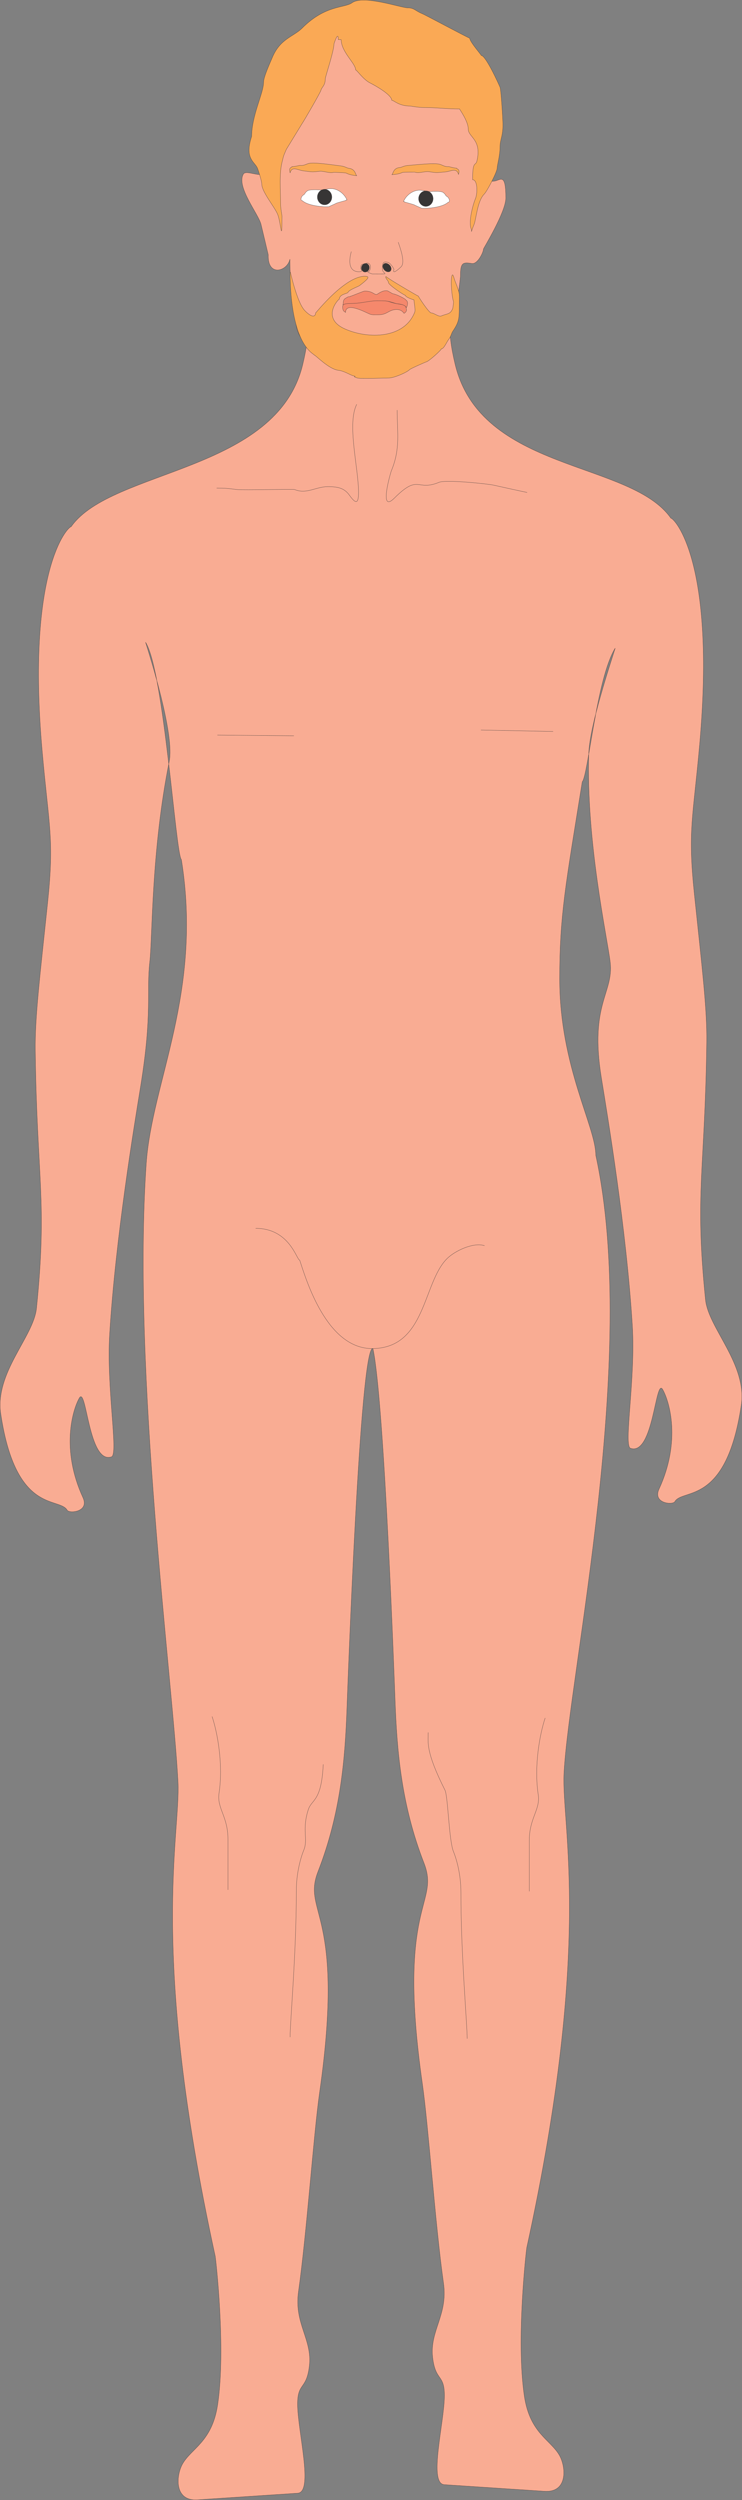 <svg xmlns="http://www.w3.org/2000/svg" xml:space="preserve" width="543.82mm" height="1831.8mm" version="1.0" style="shape-rendering:geometricPrecision; text-rendering:geometricPrecision; image-rendering:optimizeQuality; fill-rule:evenodd; clip-rule:evenodd"
viewBox="0 0 7706.67 25959.09"
 xmlns:xlink="http://www.w3.org/1999/xlink">
 <rect x="0" y="0" width="7706.67" height="25959.09" fill="#808080" stroke="none"/>
 <defs>
  <style type="text/css">
   <![CDATA[
    .str0 {stroke:#373535;stroke-width:2.5;stroke-miterlimit:2}
    .fil1 {fill:none}
    .fil3 {fill:white}
    .fil4 {fill:#373535}
    .fil0 {fill:#F9AC93}
    .fil2 {fill:#FAA955}
    .fil5 {fill:#F5886C}
   ]]>
  </style>
 </defs>
 <g id="man_0">
  <path class="fil0 str0" d="M4028.08 3160.8c91.45,0 573.39,-33.15 644.92,30 -14.91,268.33 15.62,427.23 52.49,584.92 263.96,1128.77 1822.26,1004.79 2242.21,1604.79 33.58,0 468.34,441.06 299.96,2339.7 -69.2,780.34 -125.43,897.74 -55.77,1563.13 80.62,770.11 132.73,1190.33 128.45,1535.4 -16.56,1332.6 -126.57,1563.49 -12.72,2677.51 30.32,296.64 434.96,668.26 371.12,1096.16 -156.46,1048.67 -608.93,858.43 -690.03,1000.31 -21.18,37.06 -232.63,18.58 -163.55,-131.1 229.52,-497.36 109.03,-908.46 37.86,-1033.18 -75.76,-132.76 -95.01,691.38 -334.52,609.96 -74.49,-25.32 53.41,-716.31 19.43,-1271.23 -61.43,-1003.07 -256.75,-2174.07 -322.17,-2577.14 -124.62,-767.82 129.31,-876.11 92.35,-1197.72 -28.54,-248.36 -252.33,-1252.4 -222.71,-2173.35 9.18,-285.55 228.7,-942.11 274.4,-1088.75 -193.83,309.84 -281.31,1326.27 -342.26,1387.23 -170.81,1065.79 -234.68,1379.87 -234.68,2047.44 0,908.29 374.95,1533.41 374.95,1829.76 454.83,2078.99 -277.12,5386.76 -329.96,6419.16 -27.93,545.7 306.04,1759.88 -386.9,4926.3 -3.48,15.91 -112.89,954.86 -24.76,1541.43 57.93,385.54 271.7,451.35 364.28,613.78 67.12,117.77 91.87,389.5 -155.62,373.15l-1040.52 -68.75c-167.24,-11.05 0.42,-643.76 1.64,-921.88 1.01,-230.88 -92.57,-147.78 -122.14,-397.32 -33.04,-278.8 159.94,-440.77 112.88,-771.93 -86.89,-611.5 -156.87,-1632.16 -219.64,-2070.07 -271.03,-1890.82 186.29,-1857.15 15.96,-2294.83 -233.77,-600.72 -280.48,-1158.67 -299.96,-1694.78 -5.07,-139.55 -110.66,-3092.82 -229.62,-3645.83 -134.36,-53.5 -264.21,3579.38 -269.85,3734.51 -19.48,536.11 -66.19,1094.06 -299.96,1694.78 -170.33,437.68 286.99,404.01 15.96,2294.83 -62.77,437.91 -132.74,1458.57 -219.64,2070.07 -47.06,331.16 145.92,493.13 112.88,771.93 -29.57,249.54 -123.15,166.44 -122.14,397.32 1.22,278.12 168.88,910.83 1.64,921.88l-1040.52 68.75c-247.49,16.35 -222.74,-255.37 -155.62,-373.15 92.57,-162.44 306.35,-228.24 364.28,-613.78 88.14,-586.57 -21.28,-1525.52 -24.76,-1541.43 -692.94,-3166.42 -358.97,-4380.59 -386.9,-4926.3 -52.84,-1032.4 -478.74,-4260.34 -329.96,-6419.16 58.77,-852.77 586.88,-1774.34 365.24,-3157.29 -60.95,-60.96 -178.43,-1947.27 -372.26,-2257.11 45.7,146.64 302.43,956.85 246.21,1236.96 -187.86,935.94 -173.48,1829.27 -202.02,2077.63 -36.96,321.61 29.49,527.38 -95.12,1295.2 -65.42,403.07 -260.74,1574.07 -322.17,2577.14 -33.98,554.92 93.93,1245.91 19.43,1271.23 -239.51,81.42 -258.76,-742.72 -334.52,-609.96 -71.17,124.72 -191.66,535.82 37.86,1033.18 69.07,149.68 -142.37,168.16 -163.55,131.1 -81.1,-141.88 -533.57,48.35 -690.03,-1000.31 -63.84,-427.9 340.8,-799.52 371.12,-1096.16 113.85,-1114.02 3.84,-1344.91 -12.72,-2677.51 -4.29,-345.08 47.83,-765.3 128.45,-1535.4 69.66,-665.39 13.43,-782.79 -55.77,-1563.13 -168.38,-1898.64 266.38,-2339.7 299.96,-2339.7 419.94,-600 2142.77,-561.59 2406.73,-1690.36 36.88,-157.69 67.41,-316.59 52.49,-584.92 71.53,-63.14 738.44,-33.1 829.88,-33.1z"/>
  <path class="fil1 str0" d="M5662.3 17839.01c-56.46,169.38 -117.12,499.71 -72.13,795.66 23.93,157.41 -92.85,240.84 -92.85,479.18 0,169.98 0,339.96 0,524.93"/>
  <path class="fil1 str0" d="M4447.45 17988.99c0,105.88 -28.21,196.47 174.18,599.14 31.4,62.47 41.1,524.27 88.29,638.2 12.56,30.32 77.93,199.26 77.54,428.21 -1.08,628.28 64.94,1365.78 64.94,1514.04"/>
  <path class="fil1 str0" d="M2202.87 17823.57c56.46,169.38 117.12,499.71 72.13,795.66 -23.93,157.41 92.85,240.84 92.85,479.18 0,169.98 0,339.96 0,524.93"/>
  <path class="fil1 str0" d="M3357.4 18320.81c-18.39,389.85 -119.82,360.03 -155.14,468.96 -68.89,212.45 0.18,307.19 -47.01,421.12 -12.56,30.32 -77.93,199.26 -77.54,428.21 1.08,628.28 -64.94,1365.78 -64.94,1514.04"/>
  <path class="fil1 str0" d="M4994.88 7580.37l749.9 15"/>
  <path class="fil1 str0" d="M2257.74 7632.86l794.9 7.5"/>
  <path class="fil1 str0" d="M4124.99 4258.3c0,232.63 35.42,399.58 -59.99,629.92 -8.88,21.41 -132.86,447.81 30,284.96 257.73,-257.73 229.39,-67.41 464.94,-164.98 72.23,-29.92 509.81,15.8 569.93,30 33.49,7.91 337.76,74.99 344.96,74.99"/>
  <path class="fil1 str0" d="M3705.04 4198.31c-103.14,206.27 18.75,657.81 18.75,914.88 0,128.84 -32.71,114.67 -93.74,30 -50.51,-70.08 -108.96,-89.99 -224.97,-89.99 -123.97,0 -220.53,81.54 -344.96,30 -14.26,-5.91 -534.42,8.06 -599.92,0 -96.24,-11.85 -113.37,-15 -209.97,-15"/>
  <path class="fil1 str0" d="M5032.37 12934.67c-114.71,-38.24 -308.92,53.95 -389.95,134.98 -252.01,252.02 -217.51,923.61 -768.97,933.42 -483.14,8.6 -696.74,-726.13 -760.83,-918.42 -31.37,0 -103.46,-329.96 -457.44,-329.96"/>
  <path class="fil0 str0" d="M3735.85 146.75c0.66,0 395.1,-7.97 445.39,-5.38 437.35,22.49 847,704.85 899.88,869.88 45.7,142.63 163.94,223.98 -22.5,802.4 -41.01,127.23 2.04,67.49 67.49,67.49 66.83,0 127.48,-106.48 127.48,176.23 0,144.63 -232.47,521.88 -232.47,528.68 0,34.11 -60.61,159.36 -119.98,149.98 -94.96,-15 -119.05,-10.23 -119.05,133.07 0,14.99 -20.45,175.78 -30.93,264.38 -45.95,388.27 -119.21,379.14 -449.94,547.43 -84.53,43.01 -186.25,145.59 -269.96,179.98 -305.9,125.64 -487.82,-61.86 -674.91,-164.98 -248.78,-137.12 -284.96,-260.28 -284.96,-389.95 0,-91.02 -46.09,-323.91 -52.49,-378.7 -7.47,-63.98 -7.5,-203.14 -7.5,-236.22 -27.54,128.83 -234.36,186.17 -224.97,-44.99 0.05,-1.29 -67.68,-284 -74.99,-314.96 -25.72,-108.95 -260.75,-392.63 -183.36,-523.61 21.09,-35.71 111.65,6.18 183.36,6.18 0,-207.82 -37.12,-683.16 59.99,-877.39 188.56,-377.11 477.23,-789.51 964.43,-789.51z"/>
  <path class="fil2 str0" d="M3543.8 411.36c0,129.45 149.98,246.14 149.98,314.96 12.8,0 77.64,98.81 149.98,134.98 58.75,29.37 224.97,124.4 224.97,179.98 23.76,0 70.95,59.99 194.98,59.99 1.15,0 82.92,15 134.98,15 134.17,0 234.91,15 374.95,15 0,6.39 89.99,126.27 89.99,209.97 0,83.57 142.79,106.28 89.99,329.96 -13.69,57.97 -44.99,-12.99 -44.99,194.97 54.18,0 51.36,143.41 30,194.98 -28.75,69.42 -73.91,245.15 -44.99,314.96 13.24,31.96 -13.33,59.59 30,-44.99 22.24,-53.69 33.15,-243.12 104.99,-314.96 31.18,-31.19 134.98,-232.09 134.98,-269.97 0,-32.74 30,-126.43 30,-224.97 0,-68.2 30,-106.38 30,-224.97 0,-50 -19.04,-363.49 -30,-389.95 -18.21,-43.95 -149.06,-329.96 -194.98,-329.96 0,-7.68 -119.98,-143.41 -119.98,-179.98 -11.92,0 -453.73,-237.9 -494.94,-254.97 -72.77,-30.14 -81.31,-59.99 -149.98,-59.99 -68.26,0 -459.5,-137.49 -577.43,-52.49 -78.2,56.36 -275.92,20.95 -517.43,262.47 -91.83,91.83 -229.19,109.45 -311.21,307.46 -20.99,50.67 -89.99,198.74 -89.99,254.97 0,114.64 -123.73,343.14 -123.73,562.43 -77.31,232.47 31.93,262.2 59.99,329.95 10.19,24.59 44.99,135.27 44.99,164.98 0,80.92 131.67,234.55 164.98,314.96 33.46,80.77 44.99,333.68 44.99,15 0,-0.54 -15,-79.83 -15,-134.98 0,-137.1 -14.92,-293.21 15,-419.95 20.38,-86.32 17.28,-68.08 44.99,-134.98 0.48,-1.17 164.24,-268.94 164.98,-269.96 16.92,-23.48 188.97,-319.51 194.97,-344.96 7.62,-32.26 44.99,-46.79 44.99,-119.98 0,-18.91 89.99,-287.34 89.99,-359.95 0,-2.27 44.99,-144.57 44.99,-44.99l30 0z"/>
  <path class="fil2 str0" d="M4762.39 1811.88c-19.39,-76.01 -79.73,-31.25 -138.73,-26.63 -87.44,6.85 -80.52,11.24 -164.98,-2.08 -46.48,-7.34 -104.36,19.57 -149.98,4.25 -0.47,-0.16 -121.59,-0.42 -127.48,2.48 -34.2,16.85 -72.3,20.66 -112.49,23.81 15.01,-1.17 10.59,-68.32 82.49,-73.95 24.54,-1.92 37.62,-17.94 89.99,-22.04 86.9,-6.81 275.5,-29.13 329.96,-10.84 34,11.42 49.52,26.12 89.99,22.95 0.34,-0.03 62.18,17.63 82.49,16.04 0,15.52 36.13,-0.57 18.75,66.02z"/>
  <path class="fil2 str0" d="M3013.24 1795.12c19.39,-75.23 79.73,-28.03 138.73,-21.03 87.44,10.38 80.52,14.5 164.98,4.58 46.48,-5.46 104.36,23.79 149.98,10.3 0.47,-0.14 121.59,4.49 127.48,7.63 34.2,18.23 72.3,23.58 112.49,28.35 -15.01,-1.78 -10.59,-68.75 -82.49,-77.28 -24.54,-2.91 -37.62,-19.46 -89.99,-25.68 -86.9,-10.32 -275.5,-40.26 -329.96,-24.17 -34,10.05 -49.52,24.12 -89.99,19.32 -0.34,-0.04 -62.18,15.12 -82.49,12.71 0,15.52 -36.13,-2.03 -18.75,65.27z"/>
  <path class="fil3 str0" d="M4190.59 2093.04c25.82,-60.08 86.16,-112.23 155.6,-117.61 48.95,-3.79 81.35,16.92 133.11,12.91 31.45,-2.43 87.33,-2.67 110.61,4.4 7.09,-0.55 27.31,16.75 31.87,23.78 9.66,14.88 7.56,15.95 26.25,27.96 15.23,9.8 33.54,53.92 5.62,56.08 -67.83,62.39 -266.57,66.88 -274.51,61.9 -5.01,-3.14 -66.7,-29 -76.07,-35.02 -6.17,-3.97 -99.61,-29.78 -101.24,-29.65 0,-6.3 -10.09,-7.44 -11.25,-4.75z"/>
  <ellipse class="fil4 str0" cx="4423.16" cy="2062.65" rx="75.24" ry="80.47"/>
  <path class="fil3 str0" d="M3604.06 2076.57c-25.82,-60.08 -86.16,-112.23 -155.6,-117.61 -48.95,-3.79 -81.35,16.92 -133.11,12.91 -31.45,-2.43 -87.33,-2.67 -110.61,4.4 -7.09,-0.55 -27.31,16.75 -31.87,23.78 -9.66,14.88 -7.56,15.95 -26.25,27.96 -15.23,9.8 -33.54,53.92 -5.62,56.08 67.83,62.39 266.57,66.88 274.51,61.9 5.01,-3.14 66.7,-29 76.07,-35.02 6.17,-3.97 99.61,-29.78 101.24,-29.65 0,-6.3 10.09,-7.44 11.25,-4.75z"/>
  <ellipse class="fil4 str0" cx="3371.49" cy="2046.19" rx="75.24" ry="80.47"/>
  <path class="fil1 str0" d="M4136.21 2514.9c19.01,57.03 76.19,208.77 30,254.97 -24.67,24.66 -93.74,85.11 -74.99,30 2.89,-8.5 -34.55,-67.63 -59.99,-74.99 -51.87,-15 -59.25,5.57 -59.99,67.49 -0.71,59.44 110.31,52.49 -104.99,52.49 -0.32,0 -80.33,-26.25 -33.74,-26.25 33.75,-47.51 8.12,-101.55 -32.8,-83.8 -33.76,14.64 -53.44,-4.88 -53.44,57.56 6.31,0 26.65,30 -15,30 -126.33,0 -101.24,-141.34 -82.49,-209.97"/>
  <path class="fil5 str0" d="M4196.2 3253.55c-19.18,-28.77 -47.14,-40.87 -81.11,-39.55 -81.54,3.16 -92.92,56.41 -188.85,54.55 -32.13,-0.62 -59.13,3.73 -86.24,-7.5 -51.23,-21.22 -251.22,-131.25 -251.22,-15 0,-11.71 -30,-2.74 -30,-59.99 0,-13.82 10.97,-33.75 22.5,-33.75 15.11,0 -11.43,-3.75 26.25,-3.75 40.89,0 126.61,-0.62 164.98,-11.25 73.87,-20.45 224.99,-21.36 262.47,-7.5 130.63,48.33 178.3,9.22 187.48,86.24 2.57,21.57 -25.42,38.73 -26.25,37.5z"/>
  <path class="fil5 str0" d="M4112.69 3151.8c8.02,4.01 87.91,3.33 106.14,38.99 0,20.01 33.5,-56.35 -2,-74.1 0,-13.35 -111.81,-65.62 -133.11,-65.62 -8.22,0 -52.71,-30.65 -61.87,-31.87 -50.76,-6.78 -92.38,31.5 -106.86,37.49 -24.58,10.18 -46.63,-38.31 -131.23,-33.75 -9.84,0.53 -138.09,54.37 -146.23,54.37 0,8.27 -15.26,-2.08 -33.74,11.25 -16.28,11.73 -38.89,12.31 -38.89,63.11 0,8.64 -8.62,9.92 0.02,13.67 23.6,-18.86 82.15,-11.62 146.85,-17.57 68.46,-6.29 144.16,-25.2 206.04,-24.74 97.98,0.72 98.17,-1.86 194.9,28.77z"/>
  <ellipse class="fil4 str0" transform="matrix(0.501 -0 0.122 0.426 4019.48 2778.52)" rx="84.51" ry="106.04"/>
  <ellipse class="fil4 str0" transform="matrix(-4.91097E-001 -2.93569E-002 0.044 -4.28394E-001 3795 2780.23)" rx="84.51" ry="106.04"/>
  <path class="fil2 str0" d="M4008.34 2870.54c14.36,18.7 330.72,203.97 336.32,203.97 8.15,17.37 111.22,174.82 134.26,174.82 28.97,0 78.07,43.42 104.43,31.78 60.99,-26.91 93.52,-13.04 119.34,-79.46 0.13,-0.33 10.22,-64.41 7.46,-71.52 -16.09,-41.36 -33.04,-223.57 -14.92,-270.17 9.6,-24.68 20.04,30.43 29.83,55.62 59.42,152.81 44.75,121.08 44.75,286.07 0,110.27 -5.16,146.79 -67.13,238.39 -15.77,23.3 -15.63,49.56 -44.75,87.41 -18.75,24.37 -47.35,95.35 -74.59,95.35 0,12.44 -130.45,130.56 -156.64,135.09 -6.7,1.16 -162.09,69.38 -171.56,79.46 -27,28.76 -161.65,87.41 -216.31,87.41 -47.85,0 -295.34,10.6 -328.2,0 -72.18,-23.28 15.86,-8.59 -44.75,-23.84 -24.46,-6.15 -95.57,-49.97 -149.18,-55.62 -102.69,-10.83 -238.61,-158.93 -253.61,-158.93 0,-14.76 -247.68,-87.25 -250.51,-877.13 -0,-0.44 70.16,331.31 153.55,416.25 90.13,91.8 111.88,50.13 111.88,23.84 3.95,0 302.86,-380.72 511.79,-380.72 65.12,0 23.05,36.46 -56.46,97.51 -12.18,9.35 -108.73,43.01 -119.47,70.62 -4.71,12.11 -89.71,17.95 -89.71,69.56 -10.57,0 -192.87,198.48 59.67,309.91 240.79,106.24 616.03,101.66 723.53,-174.82 9.83,-25.29 -7.46,-96.89 -7.46,-127.14 -0.51,0 -89.51,-27.47 -89.51,-47.68 -13,0 -175.75,-109.01 -175.75,-132.68 0,-21.19 -37.5,-46.13 -26.31,-63.34z"/>
 </g>
</svg>
